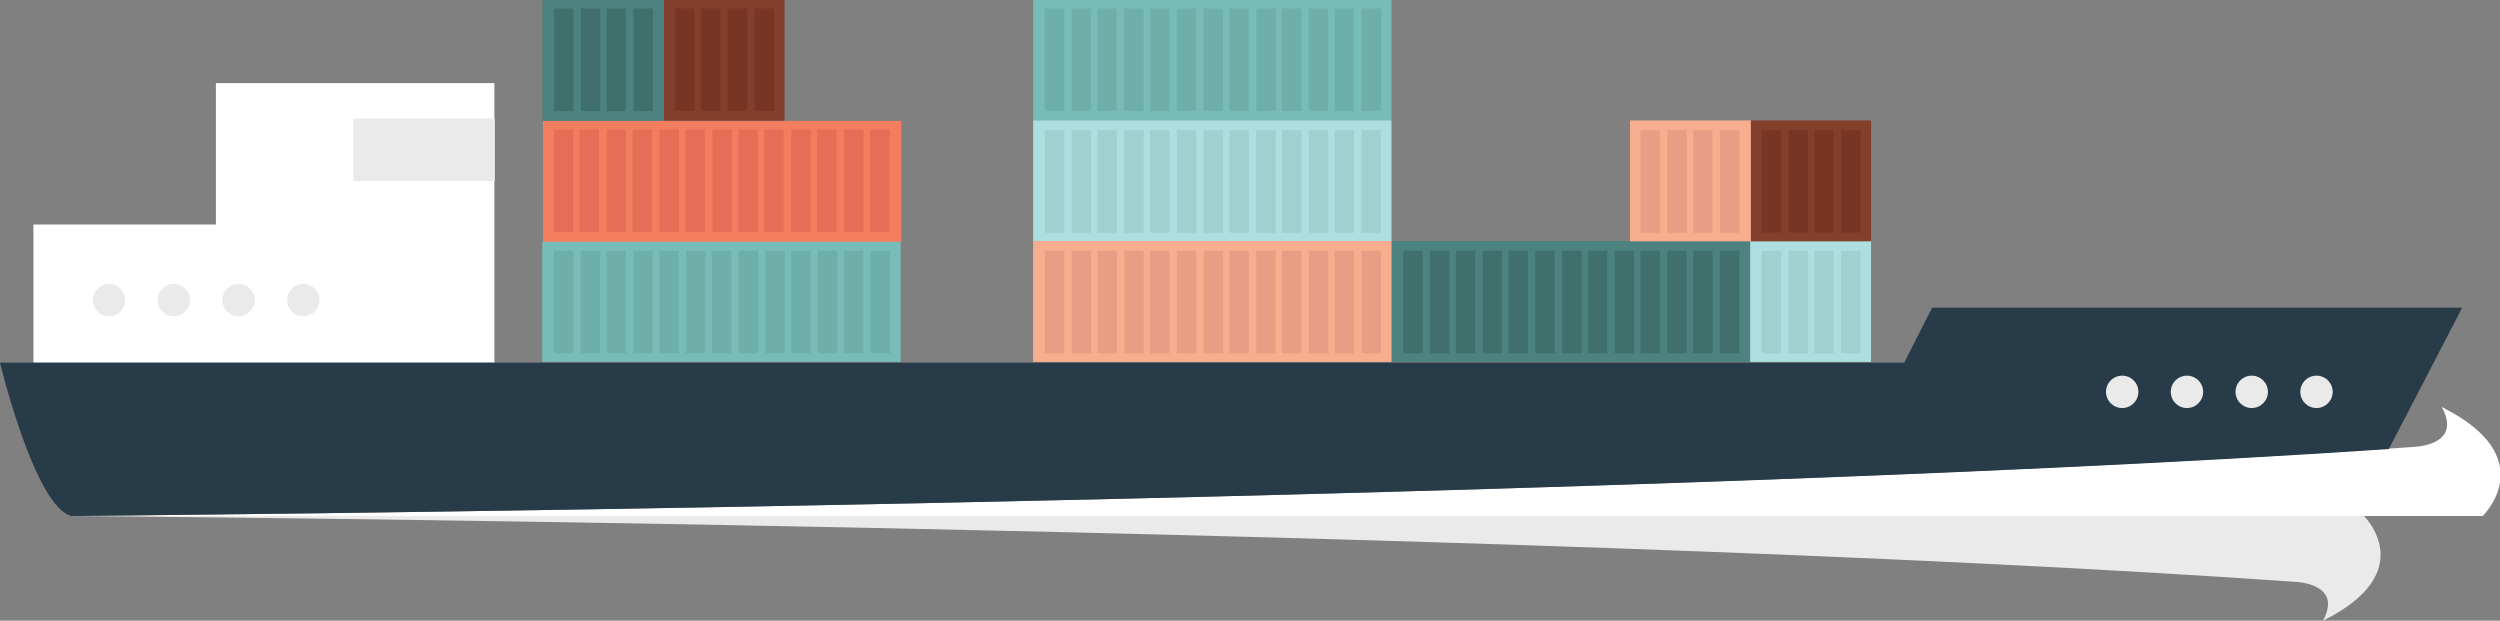 <?xml version="1.0" encoding="utf-8"?>
<!-- Generator: Adobe Illustrator 21.1.0, SVG Export Plug-In . SVG Version: 6.00 Build 0)  -->
<svg version="1.1" id="Layer_1" xmlns="http://www.w3.org/2000/svg" xmlns:xlink="http://www.w3.org/1999/xlink" x="0px" y="0px"
	 viewBox="0 0 231.6 57.5" style="enable-background:new 0 0 231.6 57.5;" xml:space="preserve">
<rect x="0" y="0" width="231.6" height="57.5" fill="#808080" stroke="none"/>
<style type="text/css">
	.st0{fill:#FFFFFF;}
	.st1{fill:#77BCB8;}
	.st2{fill:#6EAFAA;}
	.st3{fill:#F27E5F;}
	.st4{fill:#E56E57;}
	.st5{fill:#4C827F;}
	.st6{fill:#40706C;}
	.st7{fill:#ADDEE0;}
	.st8{fill:#9FD1D1;}
	.st9{fill:#843F2C;}
	.st10{fill:#773525;}
	.st11{fill:#F8AD8F;}
	.st12{fill:#E89E85;}
	.st13{fill:#EAEAEA;}
	.st14{fill:#283B48;}
</style>
<polygon class="st0" points="45.8,7.7 20,7.7 20,20.8 3.1,20.8 3.1,33.6 45.8,33.6 "/>
<g>
	
		<rect x="95.8" y="0" transform="matrix(-1 -4.492197e-11 4.492197e-11 -1 224.708 11.186)" class="st1" width="33.2" height="11.2"/>
	
		<rect x="126.1" y="0.9" transform="matrix(-1 -4.485402e-11 4.485402e-11 -1 254.025 11.186)" class="st2" width="1.8" height="9.5"/>
	
		<rect x="123.7" y="0.9" transform="matrix(-1 -4.485402e-11 4.485402e-11 -1 249.138 11.186)" class="st2" width="1.8" height="9.5"/>
	
		<rect x="121.2" y="0.9" transform="matrix(-1 -4.485402e-11 4.485402e-11 -1 244.252 11.186)" class="st2" width="1.8" height="9.5"/>
	
		<rect x="118.8" y="0.9" transform="matrix(-1 -4.485402e-11 4.485402e-11 -1 239.366 11.186)" class="st2" width="1.8" height="9.5"/>
	
		<rect x="116.3" y="0.9" transform="matrix(-1 -4.485402e-11 4.485402e-11 -1 234.48 11.186)" class="st2" width="1.8" height="9.5"/>
	
		<rect x="113.9" y="0.9" transform="matrix(-1 -4.485402e-11 4.485402e-11 -1 229.594 11.186)" class="st2" width="1.8" height="9.5"/>
	
		<rect x="111.4" y="0.9" transform="matrix(-1 -4.485402e-11 4.485402e-11 -1 224.708 11.186)" class="st2" width="1.8" height="9.5"/>
	
		<rect x="109" y="0.9" transform="matrix(-1 -4.485402e-11 4.485402e-11 -1 219.822 11.186)" class="st2" width="1.8" height="9.5"/>
	
		<rect x="106.6" y="0.9" transform="matrix(-1 -4.485402e-11 4.485402e-11 -1 214.936 11.186)" class="st2" width="1.8" height="9.5"/>
	
		<rect x="104.1" y="0.9" transform="matrix(-1 -4.485402e-11 4.485402e-11 -1 210.05 11.186)" class="st2" width="1.8" height="9.5"/>
	
		<rect x="101.7" y="0.9" transform="matrix(-1 -4.485402e-11 4.485402e-11 -1 205.164 11.186)" class="st2" width="1.8" height="9.5"/>
	
		<rect x="99.2" y="0.9" transform="matrix(-1 -4.485402e-11 4.485402e-11 -1 200.278 11.186)" class="st2" width="1.8" height="9.5"/>
	
		<rect x="96.8" y="0.9" transform="matrix(-1 -4.485402e-11 4.485402e-11 -1 195.392 11.186)" class="st2" width="1.8" height="9.5"/>
</g>
<g>
	
		<rect x="50.3" y="22.4" transform="matrix(-1 -4.486734e-11 4.486734e-11 -1 133.736 55.93)" class="st1" width="33.2" height="11.2"/>
	
		<rect x="80.6" y="23.2" transform="matrix(-1 -4.485402e-11 4.485402e-11 -1 163.053 55.93)" class="st2" width="1.8" height="9.5"/>
	
		<rect x="78.2" y="23.2" transform="matrix(-1 -4.485402e-11 4.485402e-11 -1 158.167 55.93)" class="st2" width="1.8" height="9.5"/>
	
		<rect x="75.7" y="23.2" transform="matrix(-1 -4.485402e-11 4.485402e-11 -1 153.281 55.93)" class="st2" width="1.8" height="9.5"/>
	
		<rect x="73.3" y="23.2" transform="matrix(-1 -4.485402e-11 4.485402e-11 -1 148.395 55.93)" class="st2" width="1.8" height="9.5"/>
	
		<rect x="70.8" y="23.2" transform="matrix(-1 -4.485402e-11 4.485402e-11 -1 143.508 55.93)" class="st2" width="1.8" height="9.5"/>
	
		<rect x="68.4" y="23.2" transform="matrix(-1 -4.485402e-11 4.485402e-11 -1 138.622 55.93)" class="st2" width="1.8" height="9.5"/>
	
		<rect x="66" y="23.2" transform="matrix(-1 -4.485402e-11 4.485402e-11 -1 133.736 55.93)" class="st2" width="1.8" height="9.5"/>
	
		<rect x="63.5" y="23.2" transform="matrix(-1 -4.485402e-11 4.485402e-11 -1 128.85 55.93)" class="st2" width="1.8" height="9.5"/>
	
		<rect x="61.1" y="23.2" transform="matrix(-1 -4.485402e-11 4.485402e-11 -1 123.964 55.93)" class="st2" width="1.8" height="9.5"/>
	
		<rect x="58.6" y="23.2" transform="matrix(-1 -4.485402e-11 4.485402e-11 -1 119.078 55.93)" class="st2" width="1.8" height="9.5"/>
	
		<rect x="56.2" y="23.2" transform="matrix(-1 -4.485402e-11 4.485402e-11 -1 114.192 55.93)" class="st2" width="1.8" height="9.5"/>
	
		<rect x="53.7" y="23.2" transform="matrix(-1 -4.485402e-11 4.485402e-11 -1 109.306 55.93)" class="st2" width="1.8" height="9.5"/>
	
		<rect x="51.3" y="23.2" transform="matrix(-1 -4.485402e-11 4.485402e-11 -1 104.42 55.93)" class="st2" width="1.8" height="9.5"/>
</g>
<g>
	<rect x="50.3" y="11.2" class="st3" width="33.2" height="11.2"/>
	<rect x="51.3" y="12" class="st4" width="1.8" height="9.5"/>
	<rect x="53.7" y="12" class="st4" width="1.8" height="9.5"/>
	<rect x="56.2" y="12" class="st4" width="1.8" height="9.5"/>
	<rect x="58.6" y="12" class="st4" width="1.8" height="9.5"/>
	<rect x="61.1" y="12" class="st4" width="1.8" height="9.5"/>
	<rect x="63.5" y="12" class="st4" width="1.8" height="9.5"/>
	<rect x="66" y="12" class="st4" width="1.8" height="9.5"/>
	<rect x="68.4" y="12" class="st4" width="1.8" height="9.5"/>
	<rect x="70.8" y="12" class="st4" width="1.8" height="9.5"/>
	<rect x="73.3" y="12" class="st4" width="1.8" height="9.5"/>
	<rect x="75.7" y="12" class="st4" width="1.8" height="9.5"/>
	<rect x="78.2" y="12" class="st4" width="1.8" height="9.5"/>
	<rect x="80.6" y="12" class="st4" width="1.8" height="9.5"/>
</g>
<g>
	
		<rect x="129" y="22.4" transform="matrix(-1 -4.486734e-11 4.486734e-11 -1 291.115 55.93)" class="st5" width="33.2" height="11.2"/>
	
		<rect x="159.3" y="23.2" transform="matrix(-1 -4.485402e-11 4.485402e-11 -1 320.432 55.93)" class="st6" width="1.8" height="9.5"/>
	
		<rect x="156.9" y="23.2" transform="matrix(-1 -4.485402e-11 4.485402e-11 -1 315.546 55.93)" class="st6" width="1.8" height="9.5"/>
	
		<rect x="154.4" y="23.2" transform="matrix(-1 -4.485402e-11 4.485402e-11 -1 310.659 55.93)" class="st6" width="1.8" height="9.5"/>
	
		<rect x="152" y="23.2" transform="matrix(-1 -4.485402e-11 4.485402e-11 -1 305.774 55.93)" class="st6" width="1.8" height="9.5"/>
	
		<rect x="149.5" y="23.2" transform="matrix(-1 -4.485402e-11 4.485402e-11 -1 300.887 55.93)" class="st6" width="1.8" height="9.5"/>
	
		<rect x="147.1" y="23.2" transform="matrix(-1 -4.485402e-11 4.485402e-11 -1 296.001 55.93)" class="st6" width="1.8" height="9.5"/>
	
		<rect x="144.6" y="23.2" transform="matrix(-1 -4.485402e-11 4.485402e-11 -1 291.115 55.93)" class="st6" width="1.8" height="9.5"/>
	
		<rect x="142.2" y="23.2" transform="matrix(-1 -4.485402e-11 4.485402e-11 -1 286.229 55.93)" class="st6" width="1.8" height="9.5"/>
	
		<rect x="139.8" y="23.2" transform="matrix(-1 -4.585056e-11 4.585056e-11 -1 281.343 55.93)" class="st6" width="1.8" height="9.5"/>
	
		<rect x="137.3" y="23.2" transform="matrix(-1 -4.485402e-11 4.485402e-11 -1 276.457 55.93)" class="st6" width="1.8" height="9.5"/>
	
		<rect x="134.9" y="23.2" transform="matrix(-1 -4.485402e-11 4.485402e-11 -1 271.571 55.93)" class="st6" width="1.8" height="9.5"/>
	
		<rect x="132.4" y="23.2" transform="matrix(-1 -4.485402e-11 4.485402e-11 -1 266.685 55.93)" class="st6" width="1.8" height="9.5"/>
	
		<rect x="130" y="23.2" transform="matrix(-1 -4.485402e-11 4.485402e-11 -1 261.799 55.93)" class="st6" width="1.8" height="9.5"/>
</g>
<g>
	
		<rect x="162.2" y="22.4" transform="matrix(-1 -4.492241e-11 4.492241e-11 -1 335.535 55.93)" class="st7" width="11.2" height="11.2"/>
	
		<rect x="170.5" y="23.2" transform="matrix(-1 -4.485402e-11 4.485402e-11 -1 342.864 55.93)" class="st8" width="1.8" height="9.5"/>
	
		<rect x="168.1" y="23.2" transform="matrix(-1 -4.485402e-11 4.485402e-11 -1 337.978 55.93)" class="st8" width="1.8" height="9.5"/>
	
		<rect x="165.6" y="23.2" transform="matrix(-1 -4.485402e-11 4.485402e-11 -1 333.092 55.93)" class="st8" width="1.8" height="9.5"/>
	
		<rect x="163.2" y="23.2" transform="matrix(-1 -4.485402e-11 4.485402e-11 -1 328.206 55.93)" class="st8" width="1.8" height="9.5"/>
</g>
<g>
	
		<rect x="162.2" y="11.2" transform="matrix(-1 -4.492241e-11 4.492241e-11 -1 335.535 33.558)" class="st9" width="11.2" height="11.2"/>
	
		<rect x="170.5" y="12" transform="matrix(-1 -4.485402e-11 4.485402e-11 -1 342.864 33.558)" class="st10" width="1.8" height="9.5"/>
	
		<rect x="168.1" y="12" transform="matrix(-1 -4.485402e-11 4.485402e-11 -1 337.978 33.558)" class="st10" width="1.8" height="9.5"/>
	
		<rect x="165.6" y="12" transform="matrix(-1 -4.485402e-11 4.485402e-11 -1 333.092 33.558)" class="st10" width="1.8" height="9.5"/>
	
		<rect x="163.2" y="12" transform="matrix(-1 -4.485402e-11 4.485402e-11 -1 328.206 33.558)" class="st10" width="1.8" height="9.5"/>
</g>
<g>
	
		<rect x="61.5" y="0" transform="matrix(-1 -4.492241e-11 4.492241e-11 -1 134.181 11.186)" class="st9" width="11.2" height="11.2"/>
	
		<rect x="69.8" y="0.9" transform="matrix(-1 -4.485402e-11 4.485402e-11 -1 141.511 11.186)" class="st10" width="1.8" height="9.5"/>
	
		<rect x="67.4" y="0.9" transform="matrix(-1 -4.585056e-11 4.585056e-11 -1 136.625 11.186)" class="st10" width="1.8" height="9.5"/>
	
		<rect x="65" y="0.9" transform="matrix(-1 -4.485402e-11 4.485402e-11 -1 131.738 11.186)" class="st10" width="1.8" height="9.5"/>
	
		<rect x="62.5" y="0.9" transform="matrix(-1 -4.485402e-11 4.485402e-11 -1 126.853 11.186)" class="st10" width="1.8" height="9.5"/>
</g>
<g>
	
		<rect x="50.3" y="0" transform="matrix(-1 -4.476032e-11 4.476032e-11 -1 111.749 11.186)" class="st5" width="11.2" height="11.2"/>
	
		<rect x="58.6" y="0.9" transform="matrix(-1 -4.485402e-11 4.485402e-11 -1 119.078 11.186)" class="st6" width="1.8" height="9.5"/>
	
		<rect x="56.2" y="0.9" transform="matrix(-1 -4.485402e-11 4.485402e-11 -1 114.192 11.186)" class="st6" width="1.8" height="9.5"/>
	
		<rect x="53.7" y="0.9" transform="matrix(-1 -4.485402e-11 4.485402e-11 -1 109.306 11.186)" class="st6" width="1.8" height="9.5"/>
	
		<rect x="51.3" y="0.9" transform="matrix(-1 -4.485402e-11 4.485402e-11 -1 104.42 11.186)" class="st6" width="1.8" height="9.5"/>
</g>
<g>
	
		<rect x="150.9" y="11.2" transform="matrix(-1 -4.476032e-11 4.476032e-11 -1 313.103 33.558)" class="st11" width="11.2" height="11.2"/>
	
		<rect x="159.3" y="12" transform="matrix(-1 -4.485402e-11 4.485402e-11 -1 320.432 33.558)" class="st12" width="1.8" height="9.5"/>
	
		<rect x="156.9" y="12" transform="matrix(-1 -4.485402e-11 4.485402e-11 -1 315.546 33.558)" class="st12" width="1.8" height="9.5"/>
	
		<rect x="154.4" y="12" transform="matrix(-1 -4.485402e-11 4.485402e-11 -1 310.659 33.558)" class="st12" width="1.8" height="9.5"/>
	
		<rect x="152" y="12" transform="matrix(-1 -4.485402e-11 4.485402e-11 -1 305.774 33.558)" class="st12" width="1.8" height="9.5"/>
</g>
<g>
	
		<rect x="95.8" y="11.2" transform="matrix(-1 -4.486734e-11 4.486734e-11 -1 224.708 33.558)" class="st7" width="33.2" height="11.2"/>
	
		<rect x="126.1" y="12" transform="matrix(-1 -4.485402e-11 4.485402e-11 -1 254.025 33.558)" class="st8" width="1.8" height="9.5"/>
	
		<rect x="123.7" y="12" transform="matrix(-1 -4.485402e-11 4.485402e-11 -1 249.138 33.558)" class="st8" width="1.8" height="9.5"/>
	
		<rect x="121.2" y="12" transform="matrix(-1 -4.485402e-11 4.485402e-11 -1 244.252 33.558)" class="st8" width="1.8" height="9.5"/>
	
		<rect x="118.8" y="12" transform="matrix(-1 -4.485402e-11 4.485402e-11 -1 239.366 33.558)" class="st8" width="1.8" height="9.5"/>
	
		<rect x="116.3" y="12" transform="matrix(-1 -4.485402e-11 4.485402e-11 -1 234.48 33.558)" class="st8" width="1.8" height="9.5"/>
	
		<rect x="113.9" y="12" transform="matrix(-1 -4.485402e-11 4.485402e-11 -1 229.594 33.558)" class="st8" width="1.8" height="9.5"/>
	
		<rect x="111.4" y="12" transform="matrix(-1 -4.485402e-11 4.485402e-11 -1 224.708 33.558)" class="st8" width="1.8" height="9.5"/>
	
		<rect x="109" y="12" transform="matrix(-1 -4.485402e-11 4.485402e-11 -1 219.822 33.558)" class="st8" width="1.8" height="9.5"/>
	
		<rect x="106.6" y="12" transform="matrix(-1 -4.585056e-11 4.585056e-11 -1 214.936 33.558)" class="st8" width="1.8" height="9.5"/>
	
		<rect x="104.1" y="12" transform="matrix(-1 -4.485402e-11 4.485402e-11 -1 210.05 33.558)" class="st8" width="1.8" height="9.5"/>
	
		<rect x="101.7" y="12" transform="matrix(-1 -4.485402e-11 4.485402e-11 -1 205.164 33.558)" class="st8" width="1.8" height="9.5"/>
	
		<rect x="99.2" y="12" transform="matrix(-1 -4.485402e-11 4.485402e-11 -1 200.278 33.558)" class="st8" width="1.8" height="9.5"/>
	
		<rect x="96.8" y="12" transform="matrix(-1 -4.485402e-11 4.485402e-11 -1 195.392 33.558)" class="st8" width="1.8" height="9.5"/>
</g>
<g>
	
		<rect x="95.8" y="22.4" transform="matrix(-1 -4.486734e-11 4.486734e-11 -1 224.708 55.93)" class="st11" width="33.2" height="11.2"/>
	
		<rect x="126.1" y="23.2" transform="matrix(-1 -4.485402e-11 4.485402e-11 -1 254.025 55.93)" class="st12" width="1.8" height="9.5"/>
	
		<rect x="123.7" y="23.2" transform="matrix(-1 -4.485402e-11 4.485402e-11 -1 249.138 55.93)" class="st12" width="1.8" height="9.5"/>
	
		<rect x="121.2" y="23.2" transform="matrix(-1 -4.485402e-11 4.485402e-11 -1 244.252 55.93)" class="st12" width="1.8" height="9.5"/>
	
		<rect x="118.8" y="23.2" transform="matrix(-1 -4.485402e-11 4.485402e-11 -1 239.366 55.93)" class="st12" width="1.8" height="9.5"/>
	
		<rect x="116.3" y="23.2" transform="matrix(-1 -4.485402e-11 4.485402e-11 -1 234.48 55.93)" class="st12" width="1.8" height="9.5"/>
	
		<rect x="113.9" y="23.2" transform="matrix(-1 -4.485402e-11 4.485402e-11 -1 229.594 55.93)" class="st12" width="1.8" height="9.5"/>
	
		<rect x="111.4" y="23.2" transform="matrix(-1 -4.485402e-11 4.485402e-11 -1 224.708 55.93)" class="st12" width="1.8" height="9.5"/>
	
		<rect x="109" y="23.2" transform="matrix(-1 -4.485402e-11 4.485402e-11 -1 219.822 55.93)" class="st12" width="1.8" height="9.5"/>
	
		<rect x="106.6" y="23.2" transform="matrix(-1 -4.585056e-11 4.585056e-11 -1 214.936 55.93)" class="st12" width="1.8" height="9.5"/>
	
		<rect x="104.1" y="23.2" transform="matrix(-1 -4.485402e-11 4.485402e-11 -1 210.05 55.93)" class="st12" width="1.8" height="9.5"/>
	
		<rect x="101.7" y="23.2" transform="matrix(-1 -4.485402e-11 4.485402e-11 -1 205.164 55.93)" class="st12" width="1.8" height="9.5"/>
	
		<rect x="99.2" y="23.2" transform="matrix(-1 -4.485402e-11 4.485402e-11 -1 200.278 55.93)" class="st12" width="1.8" height="9.5"/>
	
		<rect x="96.8" y="23.2" transform="matrix(-1 -4.485402e-11 4.485402e-11 -1 195.392 55.93)" class="st12" width="1.8" height="9.5"/>
</g>
<path class="st0" d="M226.2,37.7c2,3.6-2.6,3.7-2.6,3.7C148.1,46.7,6.6,47.8,6.6,47.8H230C230,47.8,235.6,42.4,226.2,37.7"/>
<path class="st13" d="M215.2,57.5c1.9-3.5-2.6-3.6-2.6-3.6c-72.8-5.1-206-6.1-206-6.1H219C219,47.8,224.3,53,215.2,57.5"/>
<path class="st14" d="M176.4,33.6h-64.5H0c0,0,3.2,13.3,6.6,14.2c0,0,138.8-1.1,214.7-6.2l6.8-13.1H179L176.4,33.6z"/>
<circle class="st13" cx="214.6" cy="36.3" r="1.5"/>
<circle class="st13" cx="208.6" cy="36.3" r="1.5"/>
<circle class="st13" cx="202.6" cy="36.3" r="1.5"/>
<circle class="st13" cx="196.6" cy="36.3" r="1.5"/>
<circle class="st13" cx="28.1" cy="27.8" r="1.5"/>
<circle class="st13" cx="22.1" cy="27.8" r="1.5"/>
<circle class="st13" cx="16.1" cy="27.8" r="1.5"/>
<circle class="st13" cx="10.1" cy="27.8" r="1.5"/>
<rect x="32.7" y="11" transform="matrix(-1 -4.486912e-11 4.486912e-11 -1 78.541 27.779)" class="st13" width="13.1" height="5.8"/>
</svg>
